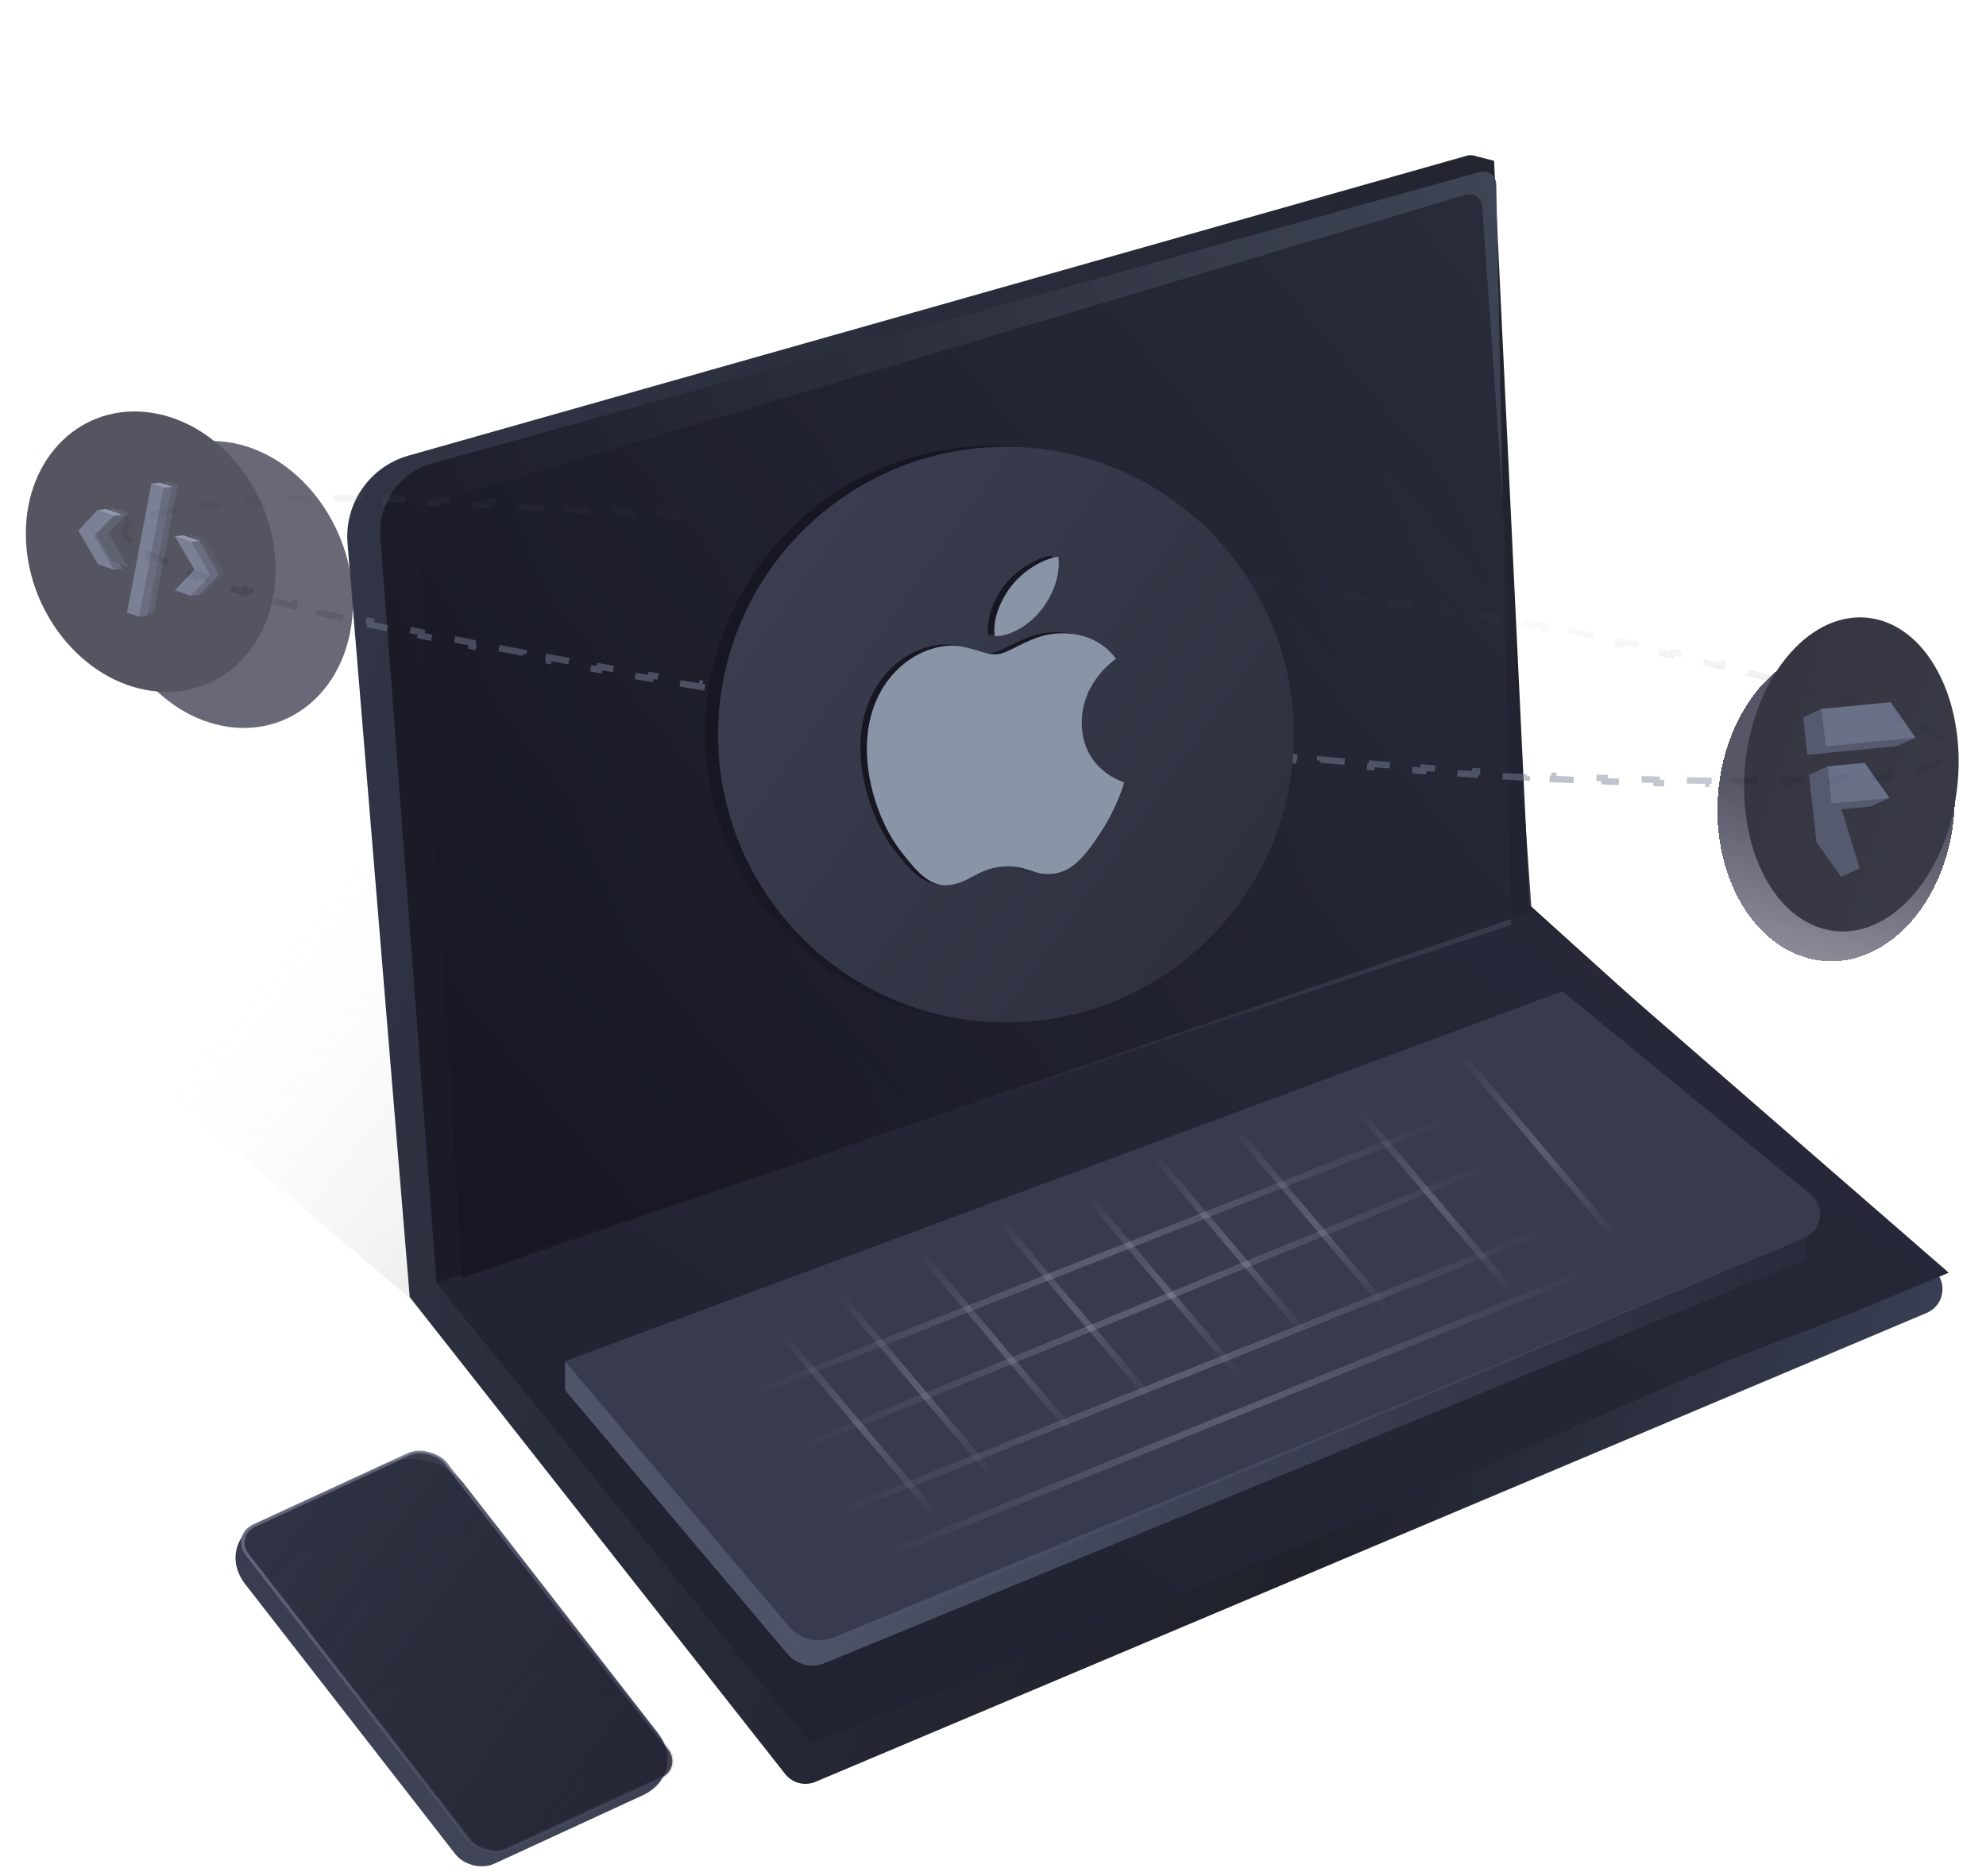 <svg width="307" height="290" viewBox="0 0 307 290" fill="none" xmlns="http://www.w3.org/2000/svg">
    <path d="M11.67 157.002L64.218 201.477L215.821 130.058L65.702 42.406L11.67 157.002Z" fill="url(#paint0_linear_1208_52938)" />
    <path d="M63.338 200.552L53.723 84.026C53.212 77.833 57.156 72.144 63.134 70.449L226.762 24.07C227.101 23.973 227.461 23.968 227.803 24.056L230.954 24.862L236.442 139.925L298.956 196.341C301.129 198.302 300.528 201.857 297.831 202.996L126.064 275.492C124.404 276.193 122.48 275.697 121.366 274.281L63.338 200.552Z" fill="url(#paint1_linear_1208_52938)" />
    <path d="M125.229 269.56L67.342 198.277L235.847 139.925L301.248 196.778L285.031 203.503L266.44 210.623L198.801 239.893L125.229 269.56Z" fill="url(#paint2_linear_1208_52938)" />
    <path d="M121.7 253.819L87.211 210.494L241.524 153.267L279.875 184.644C282.212 186.557 281.668 190.27 278.881 191.432L126.369 255.02C124.719 255.708 122.813 255.218 121.7 253.819Z" fill="#373B4D" />
    <path d="M67.479 198.36L58.8 83.081C58.406 77.847 61.763 73.065 66.819 71.658L228.753 26.592C230.011 26.241 231.262 27.172 231.289 28.478L233.61 142.983L67.479 198.36Z" fill="url(#paint3_linear_1208_52938)" />
    <path d="M71.434 197.568L64.488 81.684C64.377 79.829 65.558 78.142 67.338 77.611L226.559 30.115C227.786 29.749 229.036 30.614 229.126 31.891L236.774 141.005L71.434 197.568Z" fill="url(#paint4_linear_1208_52938)" />
    <path d="M91.766 225.254L248.189 163.404" stroke="url(#paint5_radial_1208_52938)" stroke-opacity="0.2" />
    <path d="M98.805 234.022L255.25 169.799" stroke="url(#paint6_radial_1208_52938)" stroke-opacity="0.2" />
    <path d="M103.456 244.35L263.856 180.163" stroke="url(#paint7_radial_1208_52938)" stroke-opacity="0.2" />
    <path d="M111.309 250.75L270.127 186.549" stroke="url(#paint8_radial_1208_52938)" stroke-opacity="0.2" />
    <path d="M115.73 200.158L150.165 240.823" stroke="url(#paint9_radial_1208_52938)" stroke-opacity="0.2" />
    <path d="M124.49 193.91L158.926 234.575" stroke="url(#paint10_radial_1208_52938)" stroke-opacity="0.2" />
    <path d="M137.206 187.699L171.641 228.364" stroke="url(#paint11_radial_1208_52938)" stroke-opacity="0.2" />
    <path d="M149.122 182.27L183.558 222.934" stroke="url(#paint12_radial_1208_52938)" stroke-opacity="0.2" />
    <path d="M162.607 178.439L197.042 219.104" stroke="url(#paint13_radial_1208_52938)" stroke-opacity="0.2" />
    <path d="M172.95 172.205L207.385 212.87" stroke="url(#paint14_radial_1208_52938)" stroke-opacity="0.2" />
    <path d="M185.644 168.367L220.079 209.032" stroke="url(#paint15_radial_1208_52938)" stroke-opacity="0.2" />
    <path d="M204.658 165.377L221.875 185.709L239.093 206.042" stroke="url(#paint16_radial_1208_52938)" stroke-opacity="0.2" />
    <path d="M220.559 156.82L237.777 177.153L254.995 197.485" stroke="url(#paint17_radial_1208_52938)" stroke-opacity="0.2" />
    <path d="M87.352 214.948L87.352 210.482L121.977 251.497C123.659 253.489 126.437 254.167 128.848 253.173L279.102 191.24L279.278 194.71L127.47 257.146C125.46 257.972 123.147 257.406 121.746 255.744L87.352 214.948Z" fill="url(#paint18_linear_1208_52938)" />
    <path d="M172.321 125.22C172.266 127.429 173.91 128.622 175.994 127.884C178.077 127.146 179.81 124.757 179.865 122.548C179.919 120.339 178.275 119.146 176.192 119.884C174.109 120.621 172.376 123.01 172.321 125.22Z" fill="url(#paint19_linear_1208_52938)" />
    <path d="M177.561 122.698C177.187 121.29 175.109 122.026 174.657 123.726L171.837 134.344C171.54 135.461 172.238 136.219 173.238 135.864L178.399 134.037C179.399 133.683 180.147 132.413 179.901 131.489L177.561 122.698Z" fill="url(#paint20_linear_1208_52938)" />
    <path d="M296.889 112.159C298.402 112.96 299.512 113.728 300.188 114.457L299.821 114.797C300.349 115.366 300.502 115.816 300.46 116.163C300.418 116.511 300.162 116.911 299.513 117.338L299.788 117.756C298.957 118.302 297.696 118.783 296.035 119.199L295.914 118.714C294.806 118.992 293.511 119.241 292.035 119.463L292.109 119.957C290.902 120.138 289.579 120.3 288.146 120.442L288.096 119.944C286.852 120.068 285.522 120.177 284.111 120.271L284.144 120.77C282.869 120.855 281.529 120.928 280.125 120.989L280.103 120.49C278.819 120.546 277.482 120.592 276.094 120.628L276.107 121.128C274.814 121.162 273.476 121.187 272.096 121.203L272.09 120.703C270.794 120.719 269.46 120.726 268.09 120.727L268.09 121.227C266.788 121.227 265.454 121.22 264.087 121.207L264.092 120.707C262.788 120.694 261.454 120.676 260.093 120.65L260.083 121.15C258.773 121.126 257.436 121.096 256.075 121.061L256.088 120.561C254.774 120.527 253.436 120.487 252.076 120.442L252.059 120.942C250.739 120.898 249.397 120.85 248.034 120.796L248.054 120.297C246.742 120.245 245.411 120.189 244.061 120.128L244.039 120.627C242.723 120.568 241.39 120.505 240.04 120.437L240.065 119.937C238.744 119.871 237.407 119.8 236.054 119.725L236.026 120.224C234.703 120.151 233.365 120.074 232.012 119.993L232.042 119.494C230.727 119.415 229.398 119.332 228.055 119.246L228.023 119.745C226.7 119.66 225.364 119.571 224.016 119.479L224.05 118.98C222.726 118.889 221.389 118.795 220.041 118.697L220.005 119.196C218.687 119.1 217.358 119.002 216.018 118.899L216.056 118.401C214.731 118.3 213.396 118.196 212.051 118.088L212.011 118.587C210.688 118.481 209.355 118.372 208.013 118.26L208.055 117.762C206.734 117.652 205.404 117.538 204.066 117.422L204.022 117.92C202.694 117.805 201.357 117.686 200.011 117.565L200.056 117.067C198.738 116.948 197.411 116.827 196.077 116.702L196.031 117.2C194.706 117.076 193.373 116.95 192.032 116.82L192.08 116.323C190.757 116.195 189.427 116.065 188.09 115.931L188.04 116.429C186.718 116.297 185.388 116.163 184.053 116.026L184.104 115.528C182.777 115.392 181.444 115.254 180.105 115.112L180.053 115.61C178.733 115.47 177.406 115.328 176.075 115.184L176.129 114.687C174.802 114.543 173.47 114.396 172.133 114.247L172.077 114.744C170.757 114.597 169.431 114.448 168.1 114.296L168.157 113.799C166.832 113.648 165.503 113.494 164.169 113.338L164.11 113.835C162.788 113.68 161.461 113.523 160.129 113.363L160.189 112.867C159.523 112.787 158.857 112.707 158.189 112.626C157.522 112.545 156.856 112.463 156.19 112.382L156.13 112.878C154.799 112.715 153.472 112.55 152.151 112.385L152.213 111.889C150.881 111.721 149.553 111.553 148.231 111.383L148.167 111.879C146.838 111.709 145.515 111.537 144.198 111.365L144.263 110.869C142.928 110.694 141.6 110.518 140.277 110.341L140.211 110.836C138.883 110.658 137.562 110.479 136.246 110.299L136.314 109.804C134.98 109.621 133.653 109.437 132.332 109.252L132.263 109.748C130.933 109.561 129.61 109.374 128.295 109.186L128.365 108.691C127.035 108.501 125.712 108.31 124.397 108.118L124.325 108.612C122.992 108.418 121.668 108.222 120.351 108.026L120.425 107.531C119.1 107.333 117.783 107.135 116.474 106.935L116.399 107.429C115.063 107.226 113.737 107.021 112.419 106.816L112.496 106.321C111.168 106.114 109.85 105.907 108.541 105.698L108.462 106.192C107.133 105.98 105.812 105.767 104.503 105.554L104.583 105.06C103.251 104.843 101.929 104.625 100.619 104.407L100.537 104.9C99.211 104.679 97.897 104.458 96.595 104.236L96.679 103.743C95.346 103.515 94.026 103.288 92.718 103.059L92.632 103.552C91.301 103.319 89.982 103.086 88.677 102.853L88.765 102.361C87.441 102.124 86.131 101.886 84.835 101.649L84.745 102.14C83.412 101.896 82.094 101.651 80.792 101.406L80.884 100.915C79.552 100.664 78.237 100.413 76.939 100.162L76.844 100.653C75.516 100.396 74.207 100.14 72.915 99.883L73.013 99.392C71.688 99.129 70.382 98.865 69.095 98.602L68.995 99.092C67.659 98.818 66.344 98.545 65.052 98.272L65.155 97.783C63.823 97.501 62.515 97.22 61.231 96.939L61.124 97.428C59.793 97.137 58.488 96.847 57.21 96.557L57.321 96.069C55.992 95.768 54.693 95.468 53.423 95.169L53.309 95.655C51.978 95.342 50.681 95.029 49.417 94.718L49.536 94.232C48.206 93.905 46.913 93.578 45.658 93.254L45.533 93.738C44.197 93.392 42.904 93.048 41.656 92.706L41.788 92.224C40.448 91.857 39.161 91.493 37.928 91.132L37.787 91.612C36.439 91.217 35.155 90.826 33.937 90.438L34.088 89.962C32.741 89.533 31.476 89.11 30.297 88.692L30.13 89.164C28.772 88.683 27.526 88.21 26.397 87.746L26.587 87.284C25.207 86.716 24.009 86.164 23 85.63L22.766 86.072C21.253 85.271 20.143 84.502 19.467 83.773L19.833 83.433C19.305 82.864 19.153 82.415 19.195 82.067C19.237 81.719 19.492 81.319 20.141 80.893L19.867 80.475C20.698 79.928 21.959 79.448 23.619 79.031L23.741 79.516C24.849 79.239 26.144 78.989 27.619 78.768L27.545 78.273C28.753 78.092 30.076 77.93 31.509 77.788L31.558 78.286C32.803 78.162 34.133 78.054 35.544 77.96L35.51 77.461C36.785 77.376 38.126 77.302 39.53 77.241L39.551 77.74C40.835 77.684 42.172 77.638 43.56 77.602L43.547 77.103C44.841 77.069 46.178 77.044 47.559 77.027L47.565 77.527C48.861 77.512 50.194 77.504 51.564 77.504L51.564 77.004C52.866 77.003 54.201 77.01 55.567 77.023L55.562 77.523C56.867 77.536 58.2 77.555 59.562 77.58L59.571 77.08C60.882 77.104 62.218 77.134 63.58 77.17L63.567 77.669C64.881 77.704 66.219 77.743 67.579 77.788L67.595 77.288C68.916 77.332 70.258 77.381 71.621 77.434L71.601 77.934C72.913 77.986 74.244 78.042 75.594 78.103L75.616 77.603C76.932 77.662 78.265 77.726 79.615 77.794L79.59 78.293C80.911 78.36 82.248 78.43 83.601 78.505L83.628 78.006C84.951 78.079 86.29 78.156 87.643 78.237L87.613 78.737C88.928 78.815 90.257 78.898 91.599 78.984L91.631 78.485C92.954 78.57 94.29 78.659 95.638 78.752L95.604 79.25C96.929 79.341 98.265 79.435 99.614 79.533L99.65 79.034C100.968 79.13 102.297 79.229 103.636 79.331L103.598 79.829C104.923 79.93 106.258 80.035 107.604 80.142L107.644 79.644C108.966 79.75 110.299 79.859 111.641 79.97L111.6 80.469C112.92 80.579 114.25 80.692 115.589 80.808L115.632 80.31C116.961 80.426 118.298 80.544 119.644 80.665L119.599 81.163C120.917 81.282 122.243 81.404 123.577 81.528L123.624 81.03C124.949 81.154 126.282 81.281 127.622 81.41L127.574 81.908C128.897 82.035 130.228 82.166 131.565 82.299L131.614 81.802C132.937 81.933 134.266 82.067 135.602 82.205L135.551 82.702C136.877 82.838 138.21 82.977 139.549 83.118L139.602 82.621C140.922 82.76 142.248 82.902 143.58 83.047L143.526 83.544C144.852 83.688 146.185 83.834 147.522 83.983L147.577 83.486C148.898 83.633 150.224 83.783 151.555 83.935L151.498 84.431C152.823 84.583 154.152 84.736 155.486 84.892L155.544 84.396C156.867 84.551 158.194 84.708 159.525 84.867L159.466 85.364C160.131 85.444 160.798 85.524 161.465 85.605C162.133 85.686 162.799 85.767 163.464 85.849L163.525 85.352C164.856 85.516 166.182 85.68 167.503 85.846L167.441 86.342C168.774 86.509 170.102 86.677 171.424 86.847L171.488 86.351C172.816 86.521 174.139 86.693 175.457 86.866L175.392 87.362C176.726 87.537 178.055 87.713 179.377 87.89L179.444 87.394C180.771 87.572 182.093 87.751 183.408 87.931L183.34 88.427C184.674 88.609 186.002 88.793 187.323 88.978L187.392 88.483C188.721 88.669 190.044 88.856 191.36 89.044L191.289 89.539C192.619 89.729 193.942 89.921 195.258 90.113L195.33 89.618C196.662 89.813 197.987 90.008 199.303 90.205L199.23 90.699C200.555 90.897 201.872 91.096 203.18 91.295L203.256 90.801C204.591 91.005 205.918 91.21 207.236 91.415L207.159 91.909C208.486 92.116 209.805 92.324 211.113 92.532L211.192 92.039C212.522 92.251 213.842 92.463 215.152 92.677L215.072 93.17C216.404 93.387 217.725 93.605 219.036 93.823L219.118 93.33C220.443 93.551 221.757 93.773 223.06 93.995L222.976 94.488C224.308 94.715 225.629 94.943 226.937 95.171L227.023 94.679C228.354 94.911 229.672 95.144 230.977 95.378L230.889 95.87C232.213 96.107 233.524 96.344 234.819 96.582L234.91 96.09C236.243 96.334 237.561 96.579 238.863 96.824L238.771 97.316C240.102 97.566 241.418 97.817 242.716 98.068L242.811 97.577C244.138 97.834 245.448 98.091 246.74 98.347L246.642 98.838C247.967 99.101 249.273 99.365 250.559 99.628L250.66 99.138C251.995 99.412 253.31 99.685 254.603 99.959L254.5 100.448C255.831 100.729 257.14 101.01 258.424 101.291L258.531 100.803C259.861 101.093 261.166 101.384 262.445 101.674L262.334 102.161C263.662 102.462 264.962 102.762 266.231 103.062L266.346 102.575C267.676 102.889 268.974 103.201 270.238 103.513L270.118 103.998C271.449 104.326 272.742 104.652 273.996 104.977L274.122 104.493C275.458 104.838 276.751 105.182 277.999 105.524L277.867 106.006C279.206 106.373 280.493 106.737 281.727 107.098L281.867 106.619C283.215 107.013 284.5 107.405 285.718 107.792L285.566 108.269C286.914 108.697 288.179 109.121 289.358 109.538L289.525 109.067C290.883 109.547 292.129 110.02 293.258 110.485L293.068 110.947C294.447 111.514 295.645 112.066 296.655 112.601L296.889 112.159Z" stroke="url(#paint21_linear_1208_52938)" stroke-dasharray="4 4" />
    <g opacity="0.9">
        <g filter="url(#filter0_d_1208_52938)">
            <ellipse rx="18.358" ry="24.109" transform="matrix(0.977 0.227 -0.161 0.995 283.832 120.282)" fill="url(#paint22_linear_1208_52938)" shape-rendering="crispEdges" />
        </g>
        <ellipse rx="16.5" ry="24.109" transform="matrix(0.977 0.227 -0.161 0.995 286.19 119.733)" fill="url(#paint23_linear_1208_52938)" />
        <path fill-rule="evenodd" clip-rule="evenodd" d="M280.778 130.158L279.697 119.859L282.92 119.495L287.481 134.259L284.589 135.588L280.778 130.158Z" fill="#43485F" />
        <path fill-rule="evenodd" clip-rule="evenodd" d="M279.65 119.803L282.462 118.511L285.39 119.244L292.03 123.391L289.21 124.688L280.281 125.557L279.65 119.803Z" fill="#43485F" />
        <path fill-rule="evenodd" clip-rule="evenodd" d="M278.752 110.901L279.353 116.714L293.255 115.36L296.058 114.071L289.415 109.888L281.577 109.602L278.752 110.901Z" fill="#43485F" />
        <path fill-rule="evenodd" clip-rule="evenodd" d="M282.507 118.491L288.247 117.932L292.067 123.375L283.138 124.245L282.507 118.491Z" fill="#5A607B" />
        <path fill-rule="evenodd" clip-rule="evenodd" d="M281.607 109.588L282.208 115.401L296.11 114.047L292.27 108.575L281.607 109.588Z" fill="#5A607B" />
    </g>
    <g opacity="0.8">
        <g filter="url(#filter1_d_1208_52938)">
            <ellipse rx="19.5" ry="22" transform="matrix(0.99 0.143 0 1 27.257 86.372)" fill="#424254" />
        </g>
        <ellipse rx="19.5" ry="21.5" transform="matrix(0.99 0.143 0 1 23.298 85.298)" fill="#292B3A" />
        <g filter="url(#filter2_f_1208_52938)">
            <path d="M31.754 83.385L29.22 82.508L32.261 87.692L29.22 90.87L31.682 91.722L34.724 88.642L31.754 83.385Z" fill="#373B4D" fill-opacity="0.44" />
        </g>
        <path fill-rule="evenodd" clip-rule="evenodd" d="M18.912 79.596L16.377 78.719L13.408 81.921L16.449 87.106L17.1 87.331L15.146 87.245L17.536 88.072L18.911 87.957L18.912 87.958L18.912 87.957L18.912 87.957L18.911 87.957L15.87 82.675L18.912 79.596Z" fill="#43485F" />
        <g filter="url(#filter3_f_1208_52938)">
            <path d="M17.267 78.471L19.802 79.348L16.761 82.427L19.802 87.71L17.34 86.858L14.298 81.673L17.267 78.471Z" fill="#373B4D" />
        </g>
        <g filter="url(#filter4_f_1208_52938)">
            <path d="M25.599 74.368L27.482 75.019L23.716 94.965L21.833 94.313L25.599 74.368Z" fill="#373B4D" />
        </g>
        <path fill-rule="evenodd" clip-rule="evenodd" d="M28.329 82.753L30.864 83.63L33.833 88.887L30.791 91.966L28.329 91.115L31.371 87.937L28.329 82.753ZM27.023 91.254L29.485 92.106L30.789 91.966L29.847 91.641L27.023 91.254Z" fill="#43485F" />
        <path fill-rule="evenodd" clip-rule="evenodd" d="M26.591 75.265L24.708 74.614L20.942 94.56L22.825 95.211L26.591 75.265ZM19.637 94.699L21.592 94.786L22.824 95.212L21.592 95.376L19.637 94.699Z" fill="#43485F" />
        <path d="M15.074 78.857L17.609 79.734L14.567 82.814L17.609 88.096L15.147 87.244L12.105 82.06L15.074 78.857Z" fill="#5A607B" />
        <path d="M29.558 83.769L27.024 82.892L30.065 88.077L27.024 91.254L29.486 92.106L32.528 89.027L29.558 83.769Z" fill="#5A607B" />
        <path d="M23.403 74.754L25.286 75.406L21.52 95.352L19.637 94.7L23.403 74.754Z" fill="#5A607B" />
        <path d="M16.379 78.717L15.075 78.856L17.61 79.733L18.914 79.594L16.379 78.717Z" fill="#777E9B" />
        <path d="M24.707 74.615L23.403 74.754L25.287 75.406L26.59 75.267L24.707 74.615Z" fill="#777E9B" />
        <path d="M28.326 82.754L27.022 82.893L29.557 83.77L30.861 83.631L28.326 82.754Z" fill="#777E9B" />
    </g>
    <circle cx="153.498" cy="113.422" r="44.5" fill="url(#paint24_linear_1208_52938)" />
    <circle cx="155.502" cy="113.578" r="44.5" fill="url(#paint25_linear_1208_52938)" />
    <path d="M171.51 101.658C171.227 101.908 166.223 105.262 166.223 111.549C166.223 118.822 172.59 120.725 172.781 120.769C172.752 120.929 171.769 124.399 169.424 128.075C167.332 131.314 165.148 134.557 161.825 134.907C158.503 135.256 157.647 133.41 153.812 133.813C150.073 134.206 148.744 136.345 145.705 136.665C142.665 136.984 140.545 134.414 138.106 131.24C135.282 127.508 133 121.49 133 115.551C133 106.024 139.177 100.323 145.255 99.684C148.485 99.344 151.178 101.188 153.206 100.975C155.136 100.772 158.146 98.201 161.82 97.815C163.213 97.669 168.217 97.27 171.51 101.658ZM160.076 93.966C161.596 91.998 162.671 89.376 162.671 86.867C162.671 86.519 162.641 86.169 162.578 85.891C160.105 86.244 157.164 88.112 155.39 90.361C153.997 92.095 152.697 94.741 152.697 97.284C152.697 97.667 152.761 98.042 152.79 98.162C152.947 98.175 153.201 98.182 153.455 98.156C155.673 97.922 158.463 96.139 160.076 93.966Z" fill="#171723" />
    <path d="M172.51 101.84C172.227 102.09 167.223 105.444 167.223 111.731C167.223 119.003 173.59 120.907 173.781 120.95C173.752 121.11 172.769 124.58 170.424 128.257C168.332 131.496 166.148 134.739 162.825 135.088C159.503 135.438 158.647 133.592 154.812 133.995C151.073 134.388 149.744 136.527 146.705 136.846C143.665 137.166 141.545 134.595 139.106 131.421C136.282 127.69 134 121.672 134 115.732C134 106.206 140.177 100.504 146.255 99.865C149.485 99.526 152.178 101.37 154.206 101.157C156.136 100.954 159.146 98.383 162.82 97.997C164.213 97.851 169.217 97.452 172.51 101.84ZM161.076 94.147C162.596 92.179 163.671 89.557 163.671 87.048C163.671 86.7 163.641 86.35 163.578 86.073C161.105 86.426 158.164 88.293 156.39 90.543C154.997 92.277 153.697 94.923 153.697 97.466C153.697 97.848 153.761 98.224 153.79 98.343C153.947 98.356 154.201 98.364 154.455 98.337C156.673 98.104 159.463 96.321 161.076 94.147Z" fill="#8A94A7" />
    <path d="M37.913 244.944C35.2 241.458 36.253 237.131 40.265 235.282L59.506 226.412C63.518 224.562 68.971 225.889 71.684 229.376L101.683 267.925C104.397 271.412 103.344 275.738 99.331 277.588L76.458 288.133C74.452 289.058 71.726 288.394 70.369 286.651L37.913 244.944Z" fill="url(#paint26_linear_1208_52938)" />
    <rect x="0.381" y="0.093" width="33.757" height="63.446" rx="3.75" transform="matrix(0.908 -0.419 0.614 0.789 35.531 237.521)" fill="url(#paint27_linear_1208_52938)" stroke="url(#paint28_linear_1208_52938)" stroke-width="0.5" />
    <defs>
        <filter id="filter0_d_1208_52938" x="261.469" y="95.936" width="44.726" height="56.693" filterUnits="userSpaceOnUse" color-interpolation-filters="sRGB">
            <feFlood flood-opacity="0" result="BackgroundImageFix" />
            <feColorMatrix in="SourceAlpha" type="matrix" values="0 0 0 0 0 0 0 0 0 0 0 0 0 0 0 0 0 0 127 0" result="hardAlpha" />
            <feOffset dy="4" />
            <feGaussianBlur stdDeviation="2" />
            <feComposite in2="hardAlpha" operator="out" />
            <feColorMatrix type="matrix" values="0 0 0 0 0 0 0 0 0 0 0 0 0 0 0 0 0 0 0.05 0" />
            <feBlend mode="normal" in2="BackgroundImageFix" result="effect1_dropShadow_1208_52938" />
            <feBlend mode="normal" in="SourceGraphic" in2="effect1_dropShadow_1208_52938" result="shape" />
        </filter>
        <filter id="filter1_d_1208_52938" x="0.959" y="53.193" width="68.596" height="74.359" filterUnits="userSpaceOnUse" color-interpolation-filters="sRGB">
            <feFlood flood-opacity="0" result="BackgroundImageFix" />
            <feColorMatrix in="SourceAlpha" type="matrix" values="0 0 0 0 0 0 0 0 0 0 0 0 0 0 0 0 0 0 127 0" result="hardAlpha" />
            <feOffset dx="8" dy="4" />
            <feGaussianBlur stdDeviation="7.5" />
            <feComposite in2="hardAlpha" operator="out" />
            <feColorMatrix type="matrix" values="0 0 0 0 0 0 0 0 0 0 0 0 0 0 0 0 0 0 0.05 0" />
            <feBlend mode="normal" in2="BackgroundImageFix" result="effect1_dropShadow_1208_52938" />
            <feBlend mode="normal" in="SourceGraphic" in2="effect1_dropShadow_1208_52938" result="shape" />
        </filter>
        <filter id="filter2_f_1208_52938" x="17.22" y="70.508" width="29.504" height="33.213" filterUnits="userSpaceOnUse" color-interpolation-filters="sRGB">
            <feFlood flood-opacity="0" result="BackgroundImageFix" />
            <feBlend mode="normal" in="SourceGraphic" in2="BackgroundImageFix" result="shape" />
            <feGaussianBlur stdDeviation="6" result="effect1_foregroundBlur_1208_52938" />
        </filter>
        <filter id="filter3_f_1208_52938" x="2.298" y="66.471" width="29.504" height="33.238" filterUnits="userSpaceOnUse" color-interpolation-filters="sRGB">
            <feFlood flood-opacity="0" result="BackgroundImageFix" />
            <feBlend mode="normal" in="SourceGraphic" in2="BackgroundImageFix" result="shape" />
            <feGaussianBlur stdDeviation="6" result="effect1_foregroundBlur_1208_52938" />
        </filter>
        <filter id="filter4_f_1208_52938" x="9.833" y="62.367" width="29.649" height="44.598" filterUnits="userSpaceOnUse" color-interpolation-filters="sRGB">
            <feFlood flood-opacity="0" result="BackgroundImageFix" />
            <feBlend mode="normal" in="SourceGraphic" in2="BackgroundImageFix" result="shape" />
            <feGaussianBlur stdDeviation="6" result="effect1_foregroundBlur_1208_52938" />
        </filter>
        <linearGradient id="paint0_linear_1208_52938" x1="138.161" y1="228.355" x2="34.851" y2="146.164" gradientUnits="userSpaceOnUse">
            <stop stop-color="#2D3041" stop-opacity="0.45" />
            <stop offset="1" stop-color="white" stop-opacity="0" />
        </linearGradient>
        <linearGradient id="paint1_linear_1208_52938" x1="23.5" y1="100.5" x2="615.497" y2="286.111" gradientUnits="userSpaceOnUse">
            <stop stop-color="#333749" />
            <stop offset="0.342" stop-color="#1F212B" />
            <stop offset="0.489" stop-color="#3C4158" />
        </linearGradient>
        <linearGradient id="paint2_linear_1208_52938" x1="291.934" y1="84.043" x2="-108.241" y2="692.017" gradientUnits="userSpaceOnUse">
            <stop stop-color="#282A3B" />
            <stop offset="1" stop-color="#14141F" />
        </linearGradient>
        <linearGradient id="paint3_linear_1208_52938" x1="79.879" y1="143.145" x2="322.391" y2="44.185" gradientUnits="userSpaceOnUse">
            <stop stop-color="#1B1B28" />
            <stop offset="1" stop-color="#4F5769" />
        </linearGradient>
        <linearGradient id="paint4_linear_1208_52938" x1="416.5" y1="-96.001" x2="21.123" y2="235.911" gradientUnits="userSpaceOnUse">
            <stop stop-color="#373B4D" />
            <stop offset="0.852" stop-color="#171723" stop-opacity="0.8" />
        </linearGradient>
        <radialGradient id="paint5_radial_1208_52938" cx="0" cy="0" r="1" gradientUnits="userSpaceOnUse" gradientTransform="translate(169.977 194.329) rotate(90.528) scale(31.644 77.923)">
            <stop stop-color="#E8E9F0" />
            <stop offset="1" stop-color="#F7F7F7" stop-opacity="0" />
        </radialGradient>
        <radialGradient id="paint6_radial_1208_52938" cx="0" cy="0" r="1" gradientUnits="userSpaceOnUse" gradientTransform="translate(177.027 201.91) rotate(90.528) scale(32.831 77.923)">
            <stop stop-color="#E8E9F0" />
            <stop offset="1" stop-color="#F7F7F7" stop-opacity="0" />
        </radialGradient>
        <radialGradient id="paint7_radial_1208_52938" cx="0" cy="0" r="1" gradientUnits="userSpaceOnUse" gradientTransform="translate(183.656 212.256) rotate(90.528) scale(32.831 79.901)">
            <stop stop-color="#E8E9F0" />
            <stop offset="1" stop-color="#F7F7F7" stop-opacity="0" />
        </radialGradient>
        <radialGradient id="paint8_radial_1208_52938" cx="0" cy="0" r="1" gradientUnits="userSpaceOnUse" gradientTransform="translate(190.718 218.65) rotate(90.528) scale(32.831 79.11)">
            <stop stop-color="#E8E9F0" />
            <stop offset="1" stop-color="#F7F7F7" stop-opacity="0" />
        </radialGradient>
        <radialGradient id="paint9_radial_1208_52938" cx="0" cy="0" r="1" gradientUnits="userSpaceOnUse" gradientTransform="translate(132.948 220.491) rotate(90.528) scale(20.173 17.404)">
            <stop stop-color="#E8E9F0" />
            <stop offset="1" stop-color="#F7F7F7" stop-opacity="0" />
        </radialGradient>
        <radialGradient id="paint10_radial_1208_52938" cx="0" cy="0" r="1" gradientUnits="userSpaceOnUse" gradientTransform="translate(141.708 214.243) rotate(90.528) scale(20.173 17.404)">
            <stop stop-color="#E8E9F0" />
            <stop offset="1" stop-color="#F7F7F7" stop-opacity="0" />
        </radialGradient>
        <radialGradient id="paint11_radial_1208_52938" cx="0" cy="0" r="1" gradientUnits="userSpaceOnUse" gradientTransform="translate(154.423 208.032) rotate(90.528) scale(20.173 17.404)">
            <stop stop-color="#E8E9F0" />
            <stop offset="1" stop-color="#F7F7F7" stop-opacity="0" />
        </radialGradient>
        <radialGradient id="paint12_radial_1208_52938" cx="0" cy="0" r="1" gradientUnits="userSpaceOnUse" gradientTransform="translate(166.34 202.602) rotate(90.528) scale(20.173 17.404)">
            <stop stop-color="#E8E9F0" />
            <stop offset="1" stop-color="#F7F7F7" stop-opacity="0" />
        </radialGradient>
        <radialGradient id="paint13_radial_1208_52938" cx="0" cy="0" r="1" gradientUnits="userSpaceOnUse" gradientTransform="translate(179.824 198.772) rotate(90.528) scale(20.173 17.404)">
            <stop stop-color="#E8E9F0" />
            <stop offset="1" stop-color="#F7F7F7" stop-opacity="0" />
        </radialGradient>
        <radialGradient id="paint14_radial_1208_52938" cx="0" cy="0" r="1" gradientUnits="userSpaceOnUse" gradientTransform="translate(190.167 192.538) rotate(90.528) scale(20.173 17.404)">
            <stop stop-color="#E8E9F0" />
            <stop offset="1" stop-color="#F7F7F7" stop-opacity="0" />
        </radialGradient>
        <radialGradient id="paint15_radial_1208_52938" cx="0" cy="0" r="1" gradientUnits="userSpaceOnUse" gradientTransform="translate(202.861 188.7) rotate(90.528) scale(20.173 17.404)">
            <stop stop-color="#E8E9F0" />
            <stop offset="1" stop-color="#F7F7F7" stop-opacity="0" />
        </radialGradient>
        <radialGradient id="paint16_radial_1208_52938" cx="0" cy="0" r="1" gradientUnits="userSpaceOnUse" gradientTransform="translate(221.875 185.709) rotate(90.528) scale(20.173 17.404)">
            <stop stop-color="#E8E9F0" />
            <stop offset="1" stop-color="#F7F7F7" stop-opacity="0" />
        </radialGradient>
        <radialGradient id="paint17_radial_1208_52938" cx="0" cy="0" r="1" gradientUnits="userSpaceOnUse" gradientTransform="translate(237.777 177.153) rotate(90.528) scale(20.173 17.404)">
            <stop stop-color="#E8E9F0" />
            <stop offset="1" stop-color="#F7F7F7" stop-opacity="0" />
        </radialGradient>
        <linearGradient id="paint18_linear_1208_52938" x1="125.388" y1="267.973" x2="338.823" y2="134.011" gradientUnits="userSpaceOnUse">
            <stop stop-color="#4F5469" />
            <stop offset="0.739" stop-color="#4F5469" stop-opacity="0" />
        </linearGradient>
        <linearGradient id="paint19_linear_1208_52938" x1="176.413" y1="114.406" x2="180.115" y2="135.231" gradientUnits="userSpaceOnUse">
            <stop offset="0.186" stop-color="white" stop-opacity="0.07" />
            <stop offset="0.313" stop-color="white" stop-opacity="0.859" />
            <stop offset="0.604" stop-color="white" />
            <stop offset="1" stop-color="white" stop-opacity="0" />
        </linearGradient>
        <linearGradient id="paint20_linear_1208_52938" x1="176.413" y1="114.406" x2="180.115" y2="135.231" gradientUnits="userSpaceOnUse">
            <stop offset="0.186" stop-color="white" stop-opacity="0.07" />
            <stop offset="0.313" stop-color="white" stop-opacity="0.859" />
            <stop offset="0.604" stop-color="white" />
            <stop offset="1" stop-color="white" stop-opacity="0" />
        </linearGradient>
        <linearGradient id="paint21_linear_1208_52938" x1="158.42" y1="113.157" x2="161.816" y2="85.144" gradientUnits="userSpaceOnUse">
            <stop stop-color="#798196" stop-opacity="0.53" />
            <stop offset="1" stop-color="#798196" stop-opacity="0" />
        </linearGradient>
        <linearGradient id="paint22_linear_1208_52938" x1="18.358" y1="0" x2="18.358" y2="48.218" gradientUnits="userSpaceOnUse">
            <stop stop-color="#424254" />
            <stop offset="1" stop-color="#3B3B55" stop-opacity="0.33" />
        </linearGradient>
        <linearGradient id="paint23_linear_1208_52938" x1="-31.43" y1="-5.386" x2="95.588" y2="14.733" gradientUnits="userSpaceOnUse">
            <stop stop-color="#1D1E2B" />
            <stop offset="1" stop-color="#2B2D3D" />
        </linearGradient>
        <linearGradient id="paint24_linear_1208_52938" x1="114" y1="108" x2="193.781" y2="170.733" gradientUnits="userSpaceOnUse">
            <stop stop-color="#171723" />
            <stop offset="0.941" stop-color="#171723" stop-opacity="0" />
        </linearGradient>
        <linearGradient id="paint25_linear_1208_52938" x1="45.5" y1="47.499" x2="335" y2="253" gradientUnits="userSpaceOnUse">
            <stop stop-color="#45495C" />
            <stop offset="1" stop-color="#171723" />
        </linearGradient>
        <linearGradient id="paint26_linear_1208_52938" x1="72" y1="292.5" x2="103.799" y2="168.326" gradientUnits="userSpaceOnUse">
            <stop stop-color="#424659" />
            <stop offset="1" stop-color="#272839" />
        </linearGradient>
        <linearGradient id="paint27_linear_1208_52938" x1="-20.578" y1="-29.089" x2="48.668" y2="110.752" gradientUnits="userSpaceOnUse">
            <stop stop-color="#373B4D" />
            <stop offset="1" stop-color="#171723" stop-opacity="0.8" />
        </linearGradient>
        <linearGradient id="paint28_linear_1208_52938" x1="4.813" y1="-8.017" x2="34.068" y2="76.926" gradientUnits="userSpaceOnUse">
            <stop stop-color="#686982" />
            <stop offset="1" stop-color="#686982" stop-opacity="0" />
        </linearGradient>
    </defs>
</svg>
